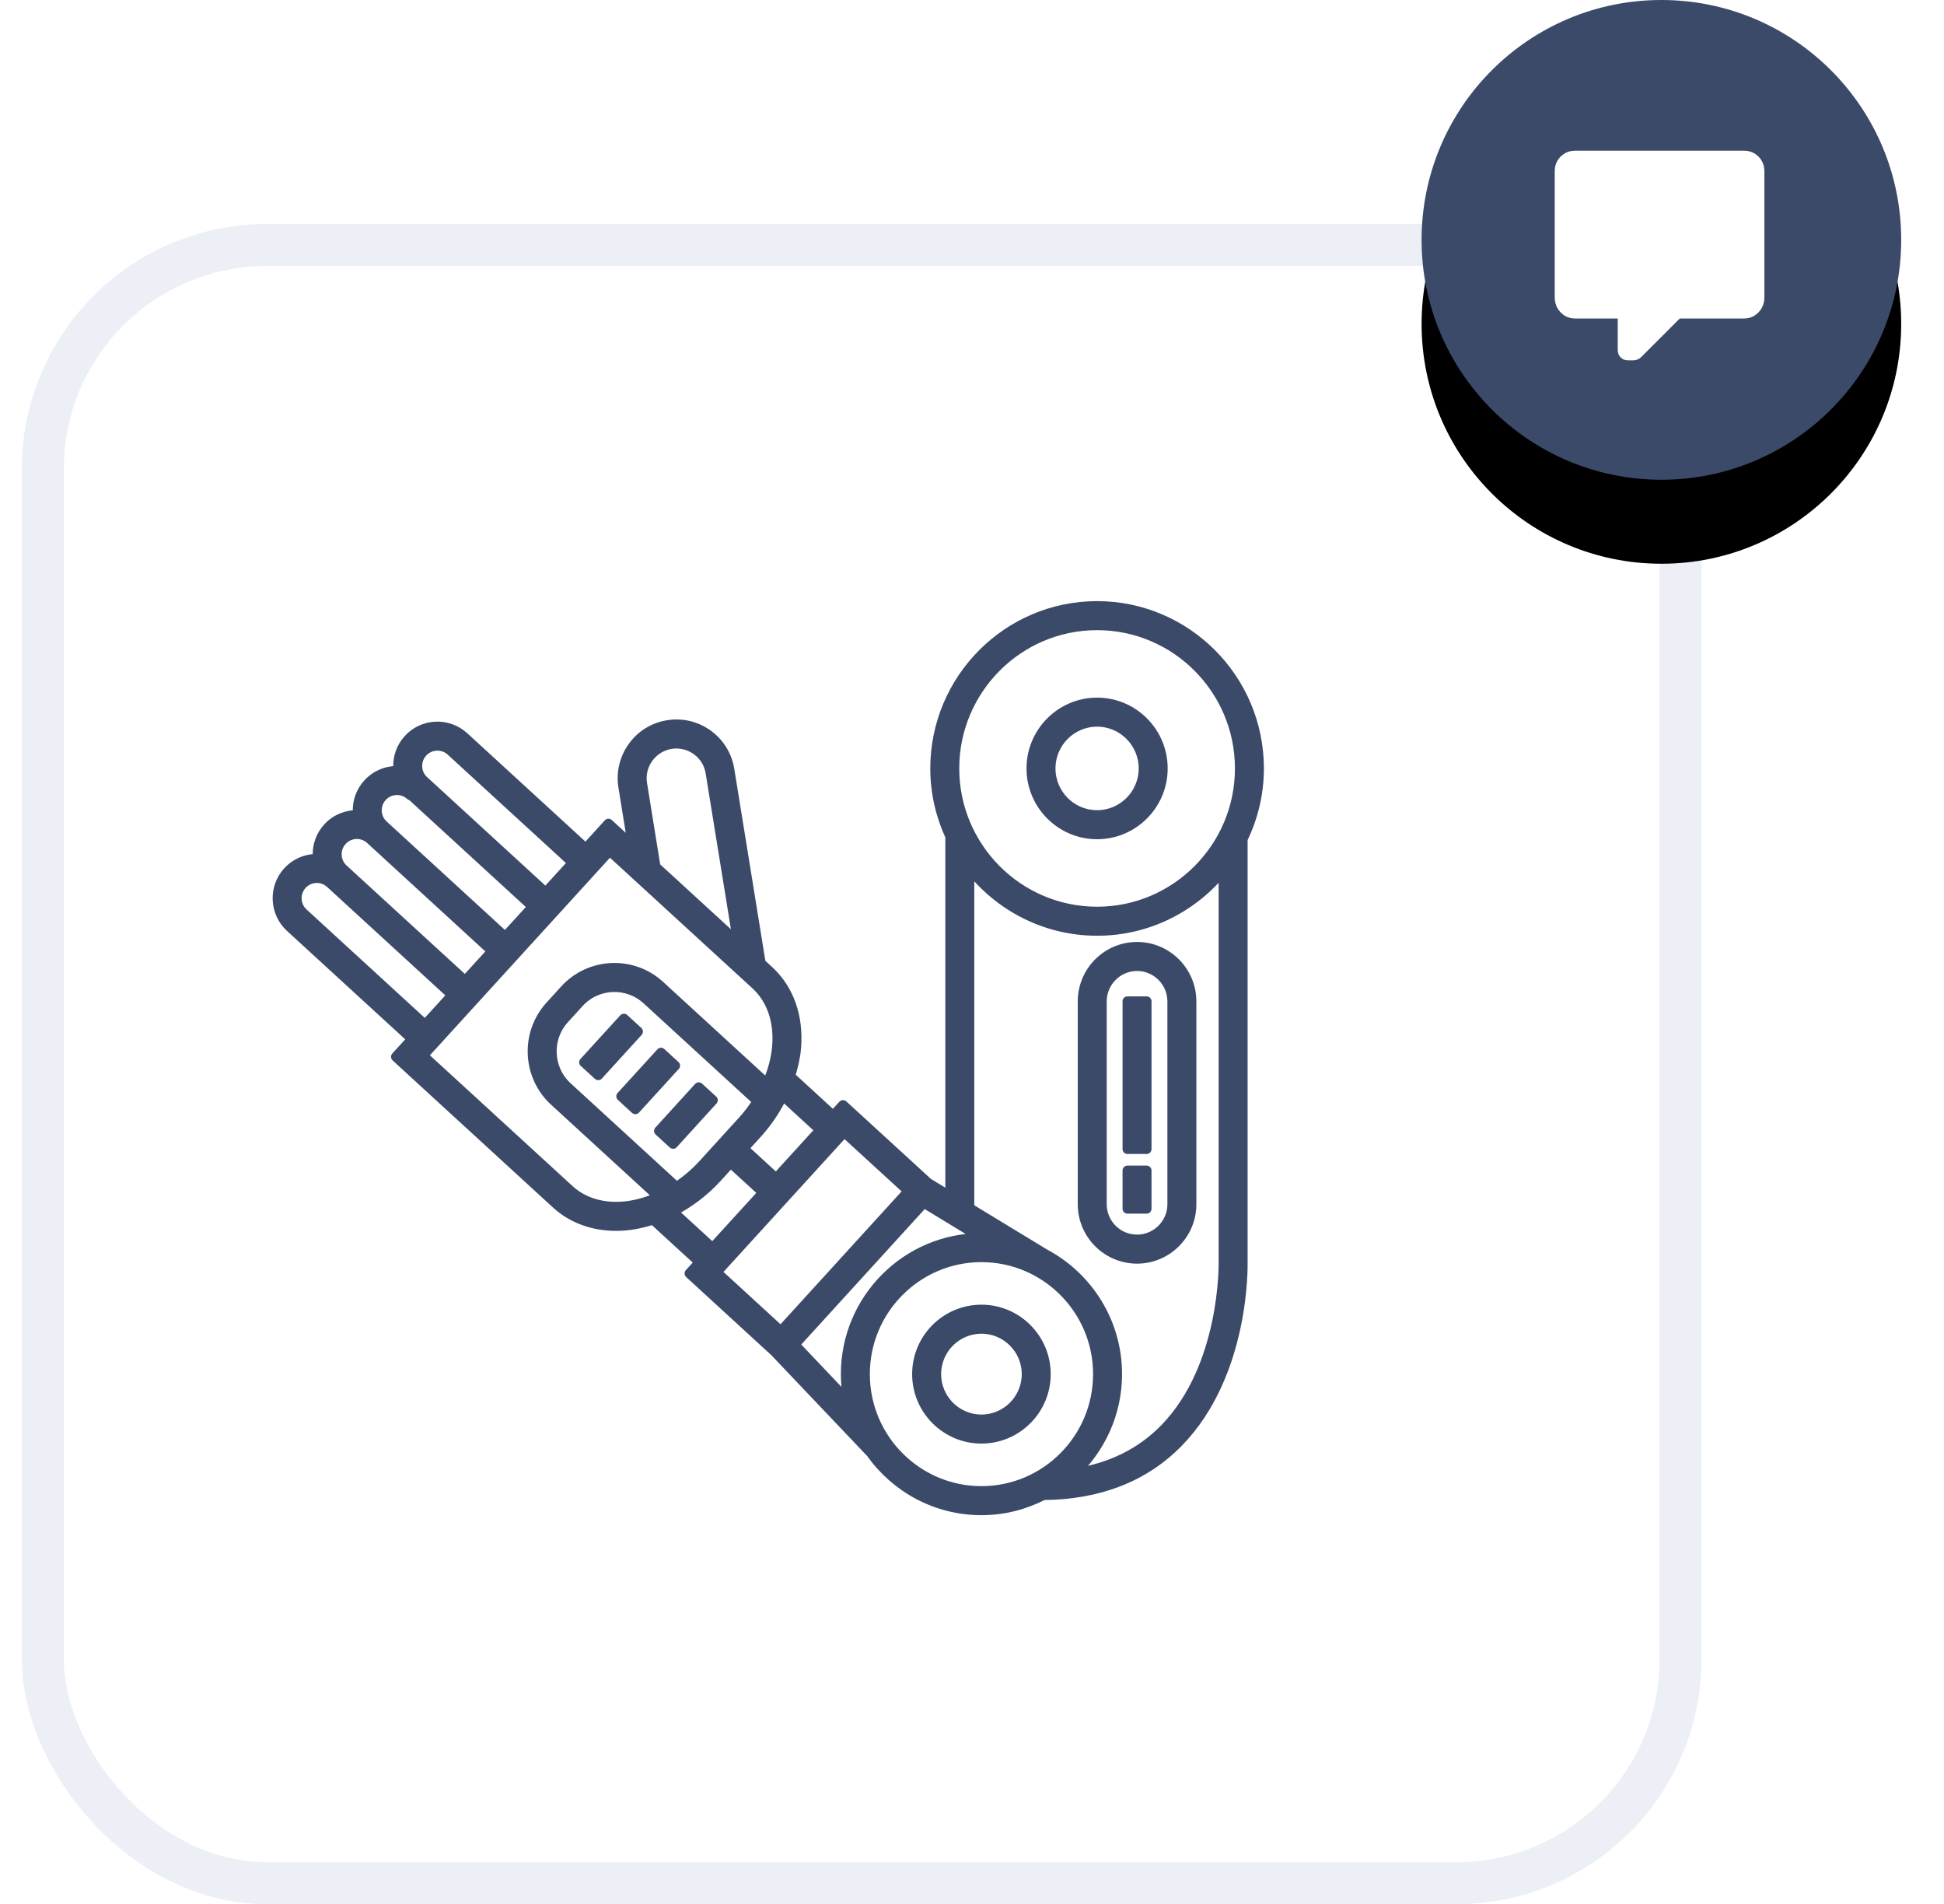 <?xml version="1.0" encoding="UTF-8"?>
<svg width="193px" height="189px" viewBox="1.5 53 132.763 136" version="1.1" xmlns="http://www.w3.org/2000/svg" xmlns:xlink="http://www.w3.org/1999/xlink">
    <!-- Generator: Sketch 54.1 (76490) - https://sketchapp.com -->
    <title>Group 5</title>
    <desc>Created with Sketch.</desc>
    <defs>
        <path d="M100,17.132 C100,7.67 107.67,-2.13162821e-14 117.132,-2.13162821e-14 C126.593,-2.13162821e-14 134.263,7.67 134.263,17.132 C134.263,26.593 126.593,34.264 117.132,34.264 C107.67,34.264 100,26.593 100,17.132" id="path-1"></path>
        <filter x="-284.6%" y="-267.0%" width="669.1%" height="669.1%" filterUnits="objectBoundingBox" id="filter-2">
            <feOffset dx="0" dy="6" in="SourceAlpha" result="shadowOffsetOuter1"></feOffset>
            <feGaussianBlur stdDeviation="31.5" in="shadowOffsetOuter1" result="shadowBlurOuter1"></feGaussianBlur>
            <feColorMatrix values="0 0 0 0 0.075   0 0 0 0 0.097   0 0 0 0 0.145  0 0 0 0.12 0" type="matrix" in="shadowBlurOuter1"></feColorMatrix>
        </filter>
    </defs>
    <g stroke="none" stroke-width="1" fill="none" fill-rule="evenodd">
        <g id="01-PickNik-Services-v1-Copy" transform="translate(-284, -540)">
            <g id="Group-5" transform="translate(284, 593)">
                <rect id="Rectangle" stroke="#ECEFF6" stroke-width="3" x="1.5" y="17.5" width="117" height="117" rx="16"></rect>
                <path d="M82.19,86.01 C82.19,87.4 81.06,88.53 79.672,88.53 C78.285,88.53 77.156,87.4 77.156,86.01 L77.156,71.523 C77.156,70.134 78.285,69.001 79.672,69.001 C81.06,69.001 82.19,70.134 82.19,71.523 L82.19,86.01 Z M79.672,67.627 C77.531,67.627 75.786,69.376 75.786,71.523 L75.786,86.01 C75.786,88.157 77.531,89.904 79.672,89.904 C81.815,89.904 83.56,88.157 83.56,86.01 L83.56,71.523 C83.56,69.376 81.815,67.627 79.672,67.627 L79.672,67.627 Z M78.987,82.071 L80.356,82.071 L80.356,71.514 L78.987,71.514 L78.987,82.071 Z M78.987,86.333 L80.356,86.333 L80.356,83.601 L78.987,83.601 L78.987,86.333 Z M76.819,58.216 C74.986,58.216 73.496,56.722 73.496,54.884 C73.496,53.046 74.986,51.551 76.819,51.551 C78.649,51.551 80.14,53.046 80.14,54.884 C80.14,56.722 78.649,58.216 76.819,58.216 L76.819,58.216 Z M76.819,50.177 C74.231,50.177 72.125,52.289 72.125,54.884 C72.125,57.478 74.231,59.59 76.819,59.59 C79.407,59.59 81.51,57.478 81.51,54.884 C81.51,52.289 79.407,50.177 76.819,50.177 L76.819,50.177 Z M43.013,72.752 L40.168,75.873 L41.18,76.798 L44.024,73.678 L43.013,72.752 Z M45.665,75.183 L42.821,78.301 L43.832,79.229 L46.676,76.111 L45.665,75.183 Z M68.555,101.381 C66.775,101.381 65.326,99.929 65.326,98.145 C65.326,96.36 66.775,94.908 68.555,94.908 C70.337,94.908 71.785,96.36 71.785,98.145 C71.785,99.929 70.337,101.381 68.555,101.381 L68.555,101.381 Z M68.555,93.534 C66.019,93.534 63.955,95.6 63.955,98.145 C63.955,100.685 66.019,102.755 68.555,102.755 C71.092,102.755 73.155,100.685 73.155,98.145 C73.155,95.6 71.092,93.534 68.555,93.534 L68.555,93.534 Z M45.518,80.775 L46.529,81.701 L49.371,78.58 L48.36,77.654 L45.518,80.775 Z M76.819,65.11 C71.197,65.11 66.621,60.524 66.621,54.884 C66.621,49.246 71.197,44.658 76.819,44.658 C82.441,44.658 87.015,49.246 87.015,54.884 C87.015,60.524 82.441,65.11 76.819,65.11 L76.819,65.11 Z M81.66,102.033 C79.96,103.781 77.777,104.851 75.16,105.243 C77.054,103.467 78.251,100.946 78.251,98.145 C78.251,94.402 76.129,91.153 73.03,89.528 L73.032,89.525 L67.696,86.282 L67.696,61.992 C69.816,64.719 73.113,66.484 76.819,66.484 C80.471,66.484 83.729,64.773 85.851,62.113 L85.851,90.13 C85.853,90.204 85.992,97.576 81.66,102.033 L81.66,102.033 Z M68.555,106.495 C63.966,106.495 60.233,102.749 60.233,98.145 C60.233,93.54 63.966,89.796 68.555,89.796 C73.145,89.796 76.881,93.54 76.881,98.145 C76.881,102.749 73.145,106.495 68.555,106.495 L68.555,106.495 Z M55.205,96.036 L64.44,85.907 L68.576,88.424 C68.572,88.424 68.563,88.422 68.555,88.422 C63.211,88.422 58.863,92.783 58.863,98.145 C58.863,98.811 58.93,99.461 59.058,100.09 L55.205,96.036 Z M49.634,90.867 L58.753,80.864 L63.347,85.071 L54.225,95.078 L49.634,90.867 Z M46.497,86.527 C47.653,85.936 48.745,85.118 49.676,84.097 L50.634,83.042 L52.965,85.179 L49.35,89.14 L46.497,86.527 Z M42.459,86.19 C41.134,86.187 39.973,85.766 39.101,84.964 L28.661,75.395 L41.996,60.766 L52.432,70.331 C53.564,71.368 54.102,72.929 53.955,74.732 C53.881,75.634 53.631,76.54 53.243,77.413 L45.576,70.385 C43.62,68.595 40.581,68.732 38.793,70.691 L37.744,71.845 C35.959,73.803 36.096,76.855 38.049,78.644 L45.507,85.482 C44.506,85.936 43.468,86.19 42.459,86.19 L42.459,86.19 Z M20.106,65.215 C19.523,64.681 19.482,63.769 20.015,63.183 C20.275,62.899 20.628,62.732 21.011,62.716 C21.396,62.692 21.757,62.832 22.044,63.089 L30.748,71.069 L28.811,73.196 L20.106,65.215 Z M22.879,60.041 C23.411,59.457 24.321,59.413 24.905,59.948 C24.905,59.949 24.907,59.949 24.907,59.95 L33.609,67.931 L31.672,70.056 L22.967,62.075 C22.683,61.817 22.52,61.463 22.501,61.08 C22.485,60.696 22.619,60.325 22.879,60.041 L22.879,60.041 Z M25.739,56.902 C25.999,56.617 26.355,56.451 26.737,56.434 C27.096,56.41 27.484,56.547 27.768,56.808 L27.795,56.777 C27.795,56.777 27.797,56.777 27.797,56.777 L36.502,64.759 L34.535,66.915 L25.83,58.933 C25.549,58.675 25.384,58.324 25.364,57.94 C25.349,57.554 25.479,57.186 25.739,56.902 L25.739,56.902 Z M28.629,53.73 C29.165,53.145 30.074,53.105 30.66,53.638 L39.366,61.619 L37.425,63.746 L28.72,55.764 C28.436,55.506 28.271,55.152 28.255,54.768 C28.236,54.384 28.37,54.017 28.629,53.73 L28.629,53.73 Z M44.758,54.138 C45.146,53.601 45.715,53.25 46.366,53.142 C47.013,53.04 47.672,53.191 48.21,53.58 C48.745,53.966 49.098,54.537 49.202,55.192 L51.164,67.308 L45.279,61.913 L44.322,55.986 C44.214,55.332 44.37,54.674 44.758,54.138 L44.758,54.138 Z M51.509,80.045 L48.664,83.169 C48.092,83.798 47.447,84.332 46.77,84.78 L38.972,77.631 C37.578,76.351 37.479,74.171 38.755,72.771 L39.804,71.62 C41.078,70.219 43.256,70.119 44.653,71.4 L52.566,78.653 C52.256,79.136 51.91,79.606 51.509,80.045 L51.509,80.045 Z M57.04,80.707 L53.888,84.163 L51.56,82.027 L52.521,80.971 C53.283,80.136 53.891,79.211 54.356,78.245 L57.04,80.707 Z M87.221,59.925 C87.959,58.398 88.385,56.692 88.385,54.884 C88.385,48.489 83.196,43.284 76.819,43.284 C70.44,43.284 65.251,48.489 65.251,54.884 C65.251,56.619 65.644,58.259 66.326,59.738 L66.326,85.449 L64.732,84.48 L58.667,78.924 L57.967,79.692 L54.892,76.871 C55.1,76.201 55.264,75.525 55.32,74.845 C55.505,72.61 54.809,70.648 53.358,69.318 L52.793,68.8 L50.554,54.973 C50.391,53.958 49.842,53.064 49.01,52.464 C48.178,51.862 47.161,51.623 46.15,51.787 C45.135,51.951 44.249,52.498 43.647,53.333 C43.046,54.17 42.804,55.189 42.97,56.206 L43.65,60.42 L41.91,58.825 L40.289,60.606 L31.584,52.625 C30.438,51.58 28.659,51.661 27.618,52.804 C27.112,53.359 26.852,54.079 26.885,54.83 C26.89,54.913 26.909,54.991 26.919,55.072 C26.839,55.07 26.759,55.056 26.676,55.061 C25.927,55.096 25.233,55.42 24.728,55.976 C24.222,56.531 23.963,57.25 23.997,58.002 C24,58.074 24.018,58.143 24.027,58.214 C23.237,58.189 22.442,58.484 21.87,59.113 C21.361,59.668 21.099,60.387 21.134,61.141 C21.137,61.212 21.155,61.28 21.163,61.351 C21.091,61.35 21.021,61.337 20.949,61.342 C20.2,61.377 19.509,61.702 19.004,62.255 C17.96,63.401 18.04,65.183 19.18,66.229 L27.885,74.211 L26.727,75.481 L38.175,85.978 C39.304,87.014 40.787,87.561 42.459,87.564 C43.334,87.564 44.228,87.4 45.103,87.109 L48.426,90.155 L47.699,90.953 L53.787,96.536 L60.648,103.755 L60.651,103.755 C62.408,106.239 65.293,107.869 68.555,107.869 C70.148,107.869 71.649,107.474 72.976,106.788 C76.969,106.754 80.223,105.481 82.642,102.991 C87.373,98.123 87.228,90.419 87.221,90.113 L87.221,59.925 Z" id="Fill-1" fill="#3C4A69"></path>
                <path d="M82.19,86.01 C82.19,87.4 81.06,88.53 79.672,88.53 C78.285,88.53 77.156,87.4 77.156,86.01 L77.156,71.523 C77.156,70.134 78.285,69.001 79.672,69.001 C81.06,69.001 82.19,70.134 82.19,71.523 L82.19,86.01 Z M79.672,67.627 C77.531,67.627 75.786,69.376 75.786,71.523 L75.786,86.01 C75.786,88.157 77.531,89.904 79.672,89.904 C81.815,89.904 83.56,88.157 83.56,86.01 L83.56,71.523 C83.56,69.376 81.815,67.627 79.672,67.627 Z M78.987,82.071 L80.356,82.071 L80.356,71.514 L78.987,71.514 L78.987,82.071 Z M78.987,86.333 L80.356,86.333 L80.356,83.601 L78.987,83.601 L78.987,86.333 Z M76.819,58.216 C74.986,58.216 73.496,56.722 73.496,54.884 C73.496,53.046 74.986,51.551 76.819,51.551 C78.649,51.551 80.14,53.046 80.14,54.884 C80.14,56.722 78.649,58.216 76.819,58.216 Z M76.819,50.177 C74.231,50.177 72.125,52.289 72.125,54.884 C72.125,57.478 74.231,59.59 76.819,59.59 C79.407,59.59 81.51,57.478 81.51,54.884 C81.51,52.289 79.407,50.177 76.819,50.177 Z M43.013,72.752 L40.168,75.873 L41.18,76.798 L44.024,73.678 L43.013,72.752 Z M45.665,75.183 L42.821,78.301 L43.832,79.229 L46.676,76.111 L45.665,75.183 Z M68.555,101.381 C66.775,101.381 65.326,99.929 65.326,98.145 C65.326,96.36 66.775,94.908 68.555,94.908 C70.337,94.908 71.785,96.36 71.785,98.145 C71.785,99.929 70.337,101.381 68.555,101.381 Z M68.555,93.534 C66.019,93.534 63.955,95.6 63.955,98.145 C63.955,100.685 66.019,102.755 68.555,102.755 C71.092,102.755 73.155,100.685 73.155,98.145 C73.155,95.6 71.092,93.534 68.555,93.534 Z M45.518,80.775 L46.529,81.701 L49.371,78.58 L48.36,77.654 L45.518,80.775 Z M76.819,65.11 C71.197,65.11 66.621,60.524 66.621,54.884 C66.621,49.246 71.197,44.658 76.819,44.658 C82.441,44.658 87.015,49.246 87.015,54.884 C87.015,60.524 82.441,65.11 76.819,65.11 Z M81.66,102.033 C79.96,103.781 77.777,104.851 75.16,105.243 C77.054,103.467 78.251,100.946 78.251,98.145 C78.251,94.402 76.129,91.153 73.03,89.528 L73.032,89.525 L67.696,86.282 L67.696,61.992 C69.816,64.719 73.113,66.484 76.819,66.484 C80.471,66.484 83.729,64.773 85.851,62.113 L85.851,90.13 C85.853,90.204 85.992,97.576 81.66,102.033 Z M68.555,106.495 C63.966,106.495 60.233,102.749 60.233,98.145 C60.233,93.54 63.966,89.796 68.555,89.796 C73.145,89.796 76.881,93.54 76.881,98.145 C76.881,102.749 73.145,106.495 68.555,106.495 Z M55.205,96.036 L64.44,85.907 L68.576,88.424 C68.572,88.424 68.563,88.422 68.555,88.422 C63.211,88.422 58.863,92.783 58.863,98.145 C58.863,98.811 58.93,99.461 59.058,100.09 L55.205,96.036 Z M49.634,90.867 L58.753,80.864 L63.347,85.071 L54.225,95.078 L49.634,90.867 Z M46.497,86.527 C47.653,85.936 48.745,85.118 49.676,84.097 L50.634,83.042 L52.965,85.179 L49.35,89.14 L46.497,86.527 Z M42.459,86.19 C41.134,86.187 39.973,85.766 39.101,84.964 L28.661,75.395 L41.996,60.766 L52.432,70.331 C53.564,71.368 54.102,72.929 53.955,74.732 C53.881,75.634 53.631,76.54 53.243,77.413 L45.576,70.385 C43.62,68.595 40.581,68.732 38.793,70.691 L37.744,71.845 C35.959,73.803 36.096,76.855 38.049,78.644 L45.507,85.482 C44.506,85.936 43.468,86.19 42.459,86.19 Z M20.106,65.215 C19.523,64.681 19.482,63.769 20.015,63.183 C20.275,62.899 20.628,62.732 21.011,62.716 C21.396,62.692 21.757,62.832 22.044,63.089 L30.748,71.069 L28.811,73.196 L20.106,65.215 Z M22.879,60.041 C23.411,59.457 24.321,59.413 24.905,59.948 C24.905,59.949 24.907,59.949 24.907,59.95 L33.609,67.931 L31.672,70.056 L22.967,62.075 C22.683,61.817 22.52,61.463 22.501,61.08 C22.485,60.696 22.619,60.325 22.879,60.041 Z M25.739,56.902 C25.999,56.617 26.355,56.451 26.737,56.434 C27.096,56.41 27.484,56.547 27.768,56.808 L27.795,56.777 C27.795,56.777 27.797,56.777 27.797,56.777 L36.502,64.759 L34.535,66.915 L25.83,58.933 C25.549,58.675 25.384,58.324 25.364,57.94 C25.349,57.554 25.479,57.186 25.739,56.902 Z M28.629,53.73 C29.165,53.145 30.074,53.105 30.66,53.638 L39.366,61.619 L37.425,63.746 L28.72,55.764 C28.436,55.506 28.271,55.152 28.255,54.768 C28.236,54.384 28.37,54.017 28.629,53.73 Z M44.758,54.138 C45.146,53.601 45.715,53.25 46.366,53.142 C47.013,53.04 47.672,53.191 48.21,53.58 C48.745,53.966 49.098,54.537 49.202,55.192 L51.164,67.308 L45.279,61.913 L44.322,55.986 C44.214,55.332 44.37,54.674 44.758,54.138 Z M51.509,80.045 L48.664,83.169 C48.092,83.798 47.447,84.332 46.77,84.78 L38.972,77.631 C37.578,76.351 37.479,74.171 38.755,72.771 L39.804,71.62 C41.078,70.219 43.256,70.119 44.653,71.4 L52.566,78.653 C52.256,79.136 51.91,79.606 51.509,80.045 Z M57.04,80.707 L53.888,84.163 L51.56,82.027 L52.521,80.971 C53.283,80.136 53.891,79.211 54.356,78.245 L57.04,80.707 Z M87.221,59.925 C87.959,58.398 88.385,56.692 88.385,54.884 C88.385,48.489 83.196,43.284 76.819,43.284 C70.44,43.284 65.251,48.489 65.251,54.884 C65.251,56.619 65.644,58.259 66.326,59.738 L66.326,85.449 L64.732,84.48 L58.667,78.924 L57.967,79.692 L54.892,76.871 C55.1,76.201 55.264,75.525 55.32,74.845 C55.505,72.61 54.809,70.648 53.358,69.318 L52.793,68.8 L50.554,54.973 C50.391,53.958 49.842,53.064 49.01,52.464 C48.178,51.862 47.161,51.623 46.15,51.787 C45.135,51.951 44.249,52.498 43.647,53.333 C43.046,54.17 42.804,55.189 42.97,56.206 L43.65,60.42 L41.91,58.825 L40.289,60.606 L31.584,52.625 C30.438,51.58 28.659,51.661 27.618,52.804 C27.112,53.359 26.852,54.079 26.885,54.83 C26.89,54.913 26.909,54.991 26.919,55.072 C26.839,55.07 26.759,55.056 26.676,55.061 C25.927,55.096 25.233,55.42 24.728,55.976 C24.222,56.531 23.963,57.25 23.997,58.002 C24,58.074 24.018,58.143 24.027,58.214 C23.237,58.189 22.442,58.484 21.87,59.113 C21.361,59.668 21.099,60.387 21.134,61.141 C21.137,61.212 21.155,61.28 21.163,61.351 C21.091,61.35 21.021,61.337 20.949,61.342 C20.2,61.377 19.509,61.702 19.004,62.255 C17.96,63.401 18.04,65.183 19.18,66.229 L27.885,74.211 L26.727,75.481 L38.175,85.978 C39.304,87.014 40.787,87.561 42.459,87.564 C43.334,87.564 44.228,87.4 45.103,87.109 L48.426,90.155 L47.699,90.953 L53.787,96.536 L60.648,103.755 L60.651,103.755 C62.408,106.239 65.293,107.869 68.555,107.869 C70.148,107.869 71.649,107.474 72.976,106.788 C76.969,106.754 80.223,105.481 82.642,102.991 C87.373,98.123 87.228,90.419 87.221,90.113 L87.221,59.925 Z" id="Stroke-3" stroke="#3C4A69" stroke-width="0.7" stroke-linecap="round" stroke-linejoin="round"></path>
                <g id="Fill-7">
                    <use fill="black" fill-opacity="1" filter="url(#filter-2)" xlink:href="#path-1"></use>
                    <use fill="#3C4A69" fill-rule="evenodd" xlink:href="#path-1"></use>
                </g>
                <path d="M114.75,25.738 C114.539,25.738 114.363,25.668 114.223,25.527 C114.082,25.387 114.012,25.211 114.012,25 L114.012,22.75 L110.988,22.75 C110.566,22.75 110.215,22.604 109.934,22.311 C109.652,22.018 109.512,21.66 109.512,21.238 L109.512,12.238 C109.512,11.816 109.652,11.465 109.934,11.184 C110.215,10.902 110.566,10.762 110.988,10.762 L123.012,10.762 C123.434,10.762 123.785,10.902 124.066,11.184 C124.348,11.465 124.488,11.816 124.488,12.238 L124.488,21.238 C124.488,21.66 124.348,22.018 124.066,22.311 C123.785,22.604 123.434,22.75 123.012,22.75 L118.441,22.75 L115.664,25.527 C115.5,25.668 115.324,25.738 115.137,25.738 L114.75,25.738 Z" id="" fill="#FFFFFF" fill-rule="nonzero"></path>
            </g>
        </g>
    </g>
</svg>
